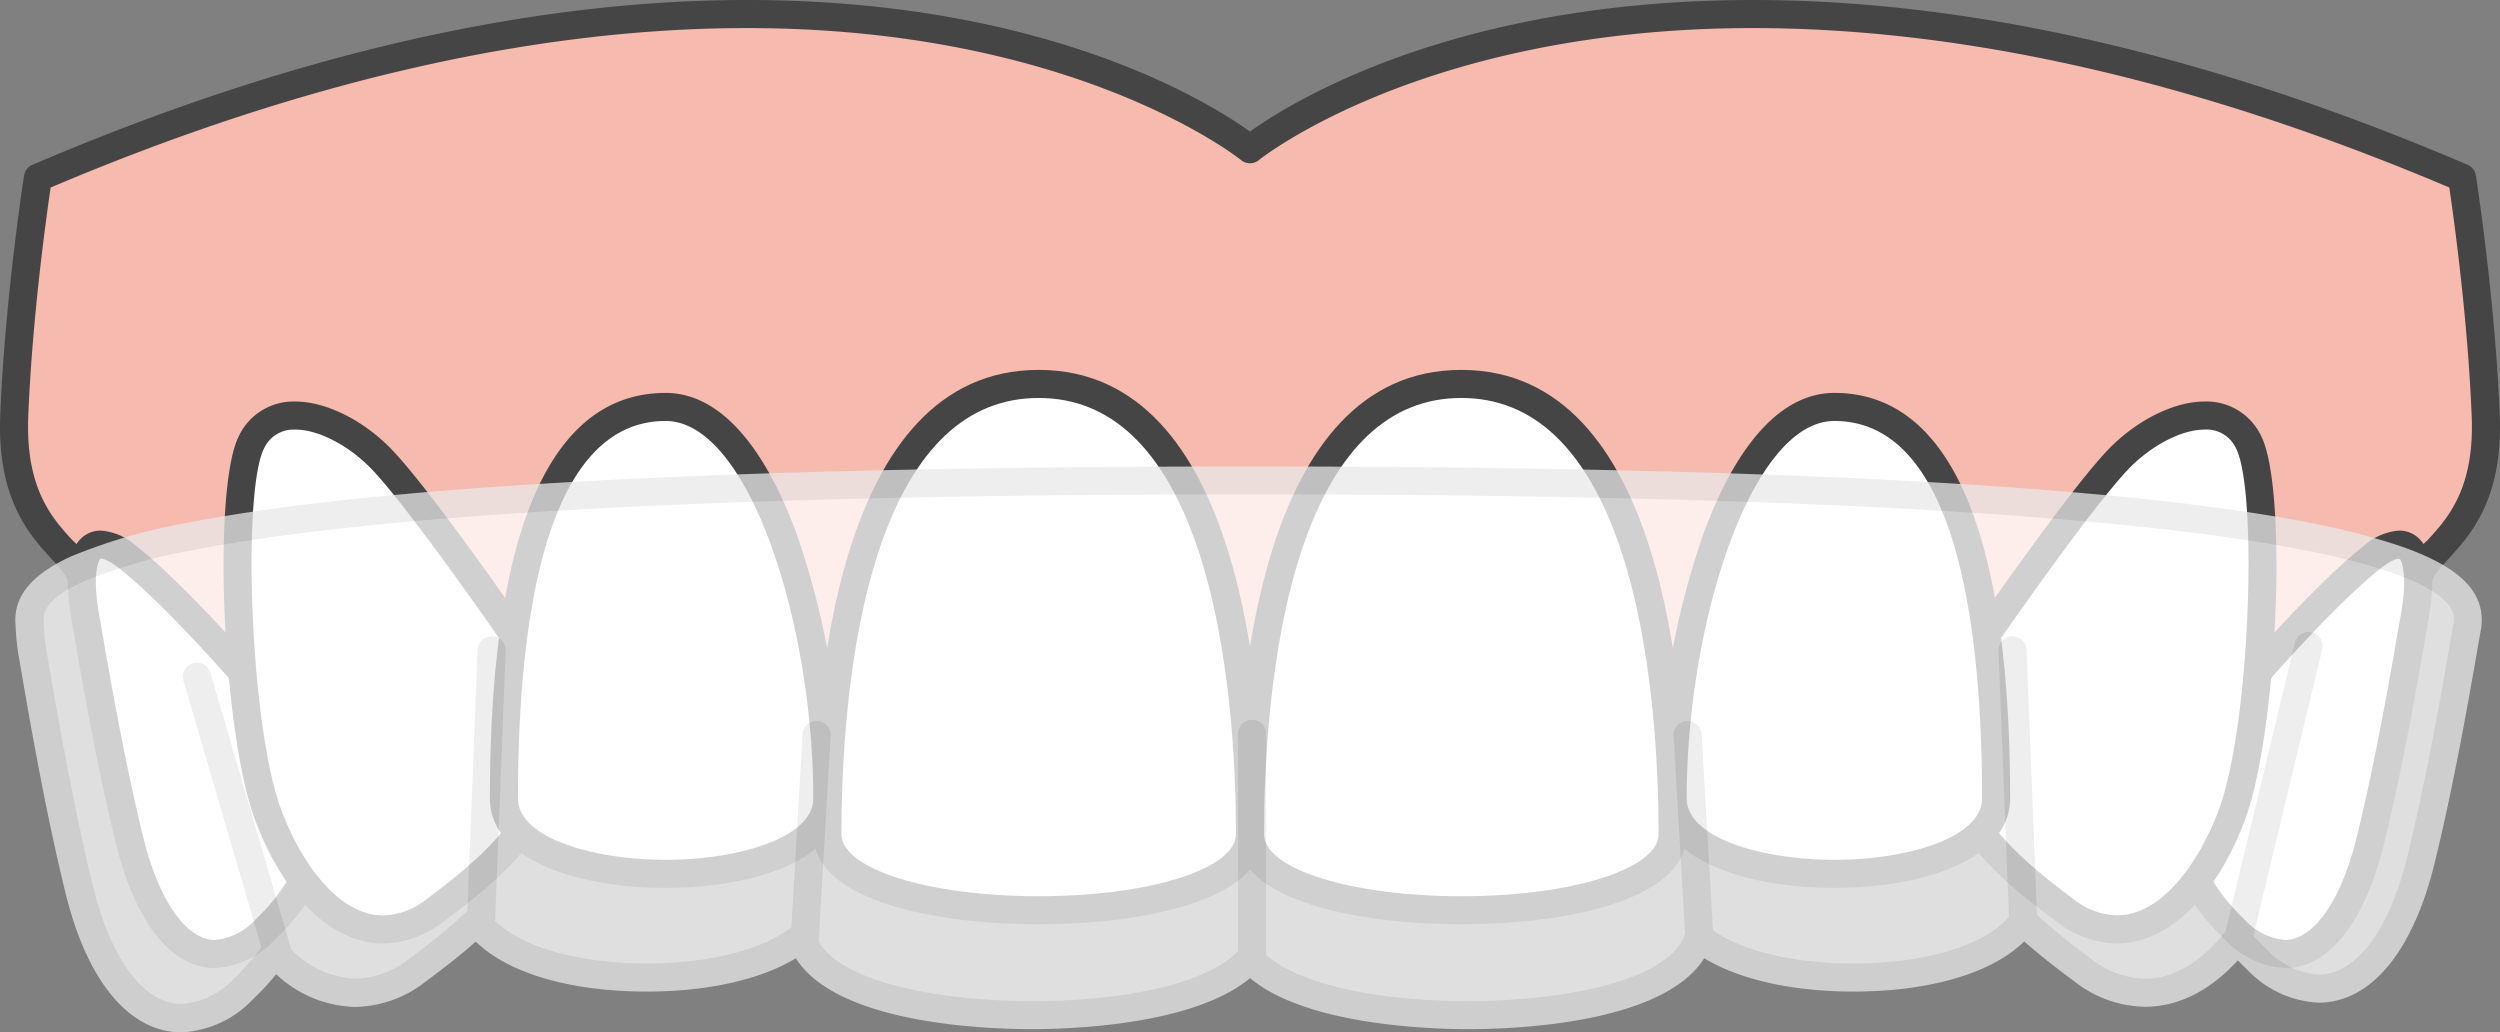 <svg xmlns="http://www.w3.org/2000/svg" xmlns:xlink="http://www.w3.org/1999/xlink" width="217.147" height="89.657" viewBox="0 0 217.147 89.657"><rect x="0" y="0" width="217.147" height="89.657" fill="#808080" stroke="none"/><defs><style>.a{fill:none;}.b{clip-path:url(#a);}.c{fill:#f7baae;}.d{fill:#464545;}.e{fill:#fff;}.f{opacity:0.75;}.g{clip-path:url(#c);}.h{fill:#e8e8e8;}</style><clipPath id="a"><rect class="a" width="217.147" height="89.657"/></clipPath><clipPath id="c"><rect class="a" width="214.232" height="49.142"/></clipPath></defs><g class="b" transform="translate(0)"><g class="b"><path class="c" d="M212.256,52.7c.27-2.923,6.281-4.173,5.869-14.388a205.967,205.967,0,0,0-2.059-20.663c-71.227-30.468-105.275-2.47-105.275-2.47s-34.048-28-105.275,2.47A206.189,206.189,0,0,0,3.457,38.313C3.045,48.528,9.056,49.778,9.326,52.7L26.284,72.208H199Z" transform="translate(-2.217 -2.218)"/><path class="d" d="M196.779,71.21H24.066a1.22,1.22,0,0,1-.92-.42L6.188,51.284a1.22,1.22,0,0,1-.294-.688c-.052-.56-.649-1.21-1.4-2.032C2.593,46.5-.275,43.376.021,36.046c.41-10.169,2.056-20.7,2.072-20.8a1.22,1.22,0,0,1,.725-.931C25.018,4.815,45.9,0,64.882,0c26.06,0,40.308,8.994,43.691,11.432C111.957,8.993,126.2,0,152.264,0c18.983,0,39.864,4.815,62.064,14.311a1.22,1.22,0,0,1,.725.931c.017.105,1.663,10.635,2.073,20.8.3,7.33-2.572,10.452-4.47,12.517-.756.823-1.353,1.472-1.4,2.032a1.222,1.222,0,0,1-.206.573L197.788,70.675a1.219,1.219,0,0,1-1.009.534M24.622,68.77H196.133l12.739-18.742a6.793,6.793,0,0,1,1.988-3.115c1.723-1.876,4.083-4.445,3.829-10.768-.346-8.57-1.582-17.4-1.945-19.857C191.083,7.1,170.737,2.439,152.264,2.439c-28.565,0-42.777,11.351-42.918,11.465a1.22,1.22,0,0,1-1.547,0C107.66,13.79,93.442,2.439,64.882,2.439,46.409,2.439,26.063,7.1,4.4,16.287c-.363,2.454-1.6,11.291-1.945,19.857C2.2,42.468,4.563,45.037,6.286,46.913a6.975,6.975,0,0,1,1.97,3.031Z" transform="translate(0 0)"/><path class="e" d="M540.628,144.434s5.988-6.9,9.97-10.012,4.414,1.009,3.722,5.006-2.078,12.306-3.9,19.664-6.059,13.068-11.772,7.659-7.262-12.9,1.976-22.318" transform="translate(-344.552 -86.022)"/><path class="d" d="M540.8,167.89a7.71,7.71,0,0,1-5.206-2.471c-3.25-3.077-4.932-6.493-5-10.154-.082-4.437,2.245-9.106,6.918-13.877.481-.552,6.175-7.062,10.114-10.145a5.212,5.212,0,0,1,3.081-1.354,2.452,2.452,0,0,1,1.931.9c1.242,1.475,1.046,4.419.664,6.629l-.175,1.013c-.717,4.163-2.052,11.911-3.738,18.735s-4.814,10.723-8.589,10.723m9.908-35.561c-.12,0-.587.06-1.578.836-3.845,3.009-9.741,9.783-9.8,9.851-.016.018-.033.037-.051.055-4.214,4.295-6.315,8.383-6.245,12.15.055,2.983,1.48,5.818,4.237,8.428a5.431,5.431,0,0,0,3.529,1.8c2.486,0,4.87-3.4,6.221-8.869,1.665-6.74,2.991-14.432,3.7-18.564L550.9,137c.544-3.136.078-4.519-.154-4.671,0,0-.013,0-.036,0" transform="translate(-342.334 -83.804)"/><path class="e" d="M480.381,120.752s7.813-11.314,11.306-15.057,9.358-5.864,11.479-1.623,1.248,25.2-1.5,32.44-8.359,12.756-14.473,8.187-14.876-11.386-6.814-23.948" transform="translate(-307.844 -65.636)"/><path class="d" d="M489.5,145.368a8.7,8.7,0,0,1-5.236-1.909c-2.933-2.192-6.95-5.194-9.081-9.4-2.461-4.863-1.8-10.307,1.971-16.181l.023-.034c.321-.465,7.9-11.431,11.418-15.2,2.466-2.643,5.82-4.351,8.543-4.351a5.256,5.256,0,0,1,4.918,3.015c2.327,4.654,1.407,25.892-1.448,33.418-2.527,6.663-6.68,10.64-11.107,10.64m-10.3-26.157c-6.968,10.874-.889,16.751,6.529,22.294a6.334,6.334,0,0,0,3.776,1.423c3.972,0,7.165-4.684,8.827-9.066,2.774-7.314,3.427-27.7,1.547-31.462a2.817,2.817,0,0,0-2.736-1.667c-2.048,0-4.764,1.437-6.76,3.575-3.332,3.57-10.84,14.407-11.183,14.9" transform="translate(-305.646 -63.419)"/><path class="e" d="M437.56,133.614c0,8.75-28.092,8.75-28.092,0,0-15.129,5.6-33.994,14.046-33.994,11.769,0,14.046,18.865,14.046,33.994" transform="translate(-264.185 -64.274)"/><path class="d" d="M421.3,139.178c-7.6,0-15.266-2.406-15.266-7.782a69.983,69.983,0,0,1,3.933-23.095c2.947-7.928,6.866-12.118,11.333-12.118,5.865,0,10.1,4.1,12.6,12.183,1.768,5.725,2.664,13.473,2.664,23.03,0,5.376-7.667,7.782-15.266,7.782m0-40.556c-7.224,0-12.827,17.618-12.827,32.774,0,3.47,6.609,5.343,12.827,5.343s12.827-1.873,12.827-5.343c0-14.951-2.226-32.774-12.827-32.774" transform="translate(-261.967 -62.056)"/><path class="e" d="M34,144.434s-5.987-6.9-9.969-10.012-4.415,1.009-3.722,5.006,2.077,12.306,3.9,19.664,6.059,13.068,11.773,7.659,7.263-12.9-1.976-22.318" transform="translate(-12.928 -86.022)"/><path class="d" d="M29.385,167.89h0c-3.774,0-6.9-3.909-8.589-10.723s-3.02-14.571-3.738-18.733l-.175-1.015c-.383-2.21-.579-5.154.663-6.629a2.453,2.453,0,0,1,1.931-.9,5.212,5.212,0,0,1,3.082,1.354c3.939,3.083,9.633,9.593,10.114,10.145,4.672,4.771,7,9.44,6.918,13.877-.068,3.661-1.75,7.077-5,10.154a7.71,7.71,0,0,1-5.206,2.471m-9.908-35.561a.153.153,0,0,0-.04,0c-.227.145-.7,1.528-.151,4.67l.176,1.018c.712,4.132,2.037,11.823,3.7,18.562,1.351,5.47,3.735,8.869,6.221,8.869a5.429,5.429,0,0,0,3.53-1.8c2.757-2.61,4.183-5.445,4.237-8.428.07-3.767-2.031-7.854-6.246-12.15-.017-.018-.034-.036-.05-.055-.059-.068-5.958-6.844-9.8-9.851-.991-.776-1.459-.836-1.578-.836" transform="translate(-10.705 -83.804)"/><path class="e" d="M82.148,120.752S74.335,109.438,70.842,105.7s-9.358-5.864-11.479-1.623-1.247,25.2,1.5,32.44,8.36,12.756,14.473,8.187,14.876-11.386,6.814-23.948" transform="translate(-37.537 -65.636)"/><path class="d" d="M68.6,145.368h0c-4.428,0-8.58-3.979-11.107-10.64-2.855-7.526-3.775-28.764-1.448-33.418a5.256,5.256,0,0,1,4.918-3.015c2.724,0,6.077,1.707,8.543,4.351,3.514,3.765,11.1,14.731,11.417,15.2l.023.034c3.769,5.874,4.433,11.318,1.97,16.181-2.13,4.208-6.148,7.21-9.081,9.4a8.7,8.7,0,0,1-5.235,1.909m-7.638-44.634a2.817,2.817,0,0,0-2.736,1.667c-1.88,3.761-1.228,24.149,1.546,31.462,1.663,4.383,4.855,9.065,8.827,9.066h0a6.335,6.335,0,0,0,3.776-1.423c7.417-5.543,13.5-11.42,6.529-22.3-.345-.5-7.851-11.333-11.182-14.9-2-2.139-4.713-3.575-6.76-3.575" transform="translate(-35.306 -63.419)"/><path class="e" d="M123.366,133.614c0,8.75,28.092,8.75,28.092,0,0-15.129-5.6-33.994-14.046-33.994-11.769,0-14.046,18.865-14.046,33.994" transform="translate(-79.595 -64.274)"/><path class="d" d="M135.195,139.178c-7.6,0-15.266-2.406-15.266-7.782,0-9.557.9-17.305,2.664-23.03,2.5-8.084,6.736-12.183,12.6-12.183,4.467,0,8.386,4.19,11.333,12.118a69.992,69.992,0,0,1,3.933,23.095c0,5.376-7.667,7.782-15.266,7.782m0-40.556c-10.6,0-12.827,17.823-12.827,32.774,0,3.47,6.608,5.343,12.827,5.343s12.827-1.873,12.827-5.343c0-15.156-5.6-32.774-12.827-32.774" transform="translate(-77.377 -62.056)"/><path class="e" d="M342.715,133.086c0,8.823-36.71,8.823-36.71,0,0-15.254,2.977-39.1,18.355-39.1s18.355,23.845,18.355,39.1" transform="translate(-197.431 -60.639)"/><path class="d" d="M322.143,138.705c-9.03,0-19.575-2.052-19.575-7.836,0-12.123,1.907-40.319,19.575-40.319s19.574,28.2,19.574,40.319c0,5.784-10.545,7.836-19.574,7.836m0-45.716c-6.227,0-10.866,4.374-13.789,13-2.912,8.59-3.346,19.275-3.346,24.878,0,3.027,7.527,5.4,17.136,5.4s17.135-2.371,17.135-5.4c0-5.6-.435-16.288-3.346-24.878-2.923-8.627-7.563-13-13.789-13" transform="translate(-195.214 -58.422)"/><path class="e" d="M202.542,133.086c0,8.823,36.71,8.823,36.71,0,0-15.254-2.977-39.1-18.355-39.1s-18.355,23.845-18.355,39.1" transform="translate(-130.678 -60.639)"/><path class="d" d="M218.679,138.705c-9.03,0-19.574-2.052-19.574-7.836,0-12.123,1.907-40.319,19.574-40.319s19.575,28.2,19.575,40.319c0,5.784-10.545,7.836-19.575,7.836m0-45.716c-6.226,0-10.866,4.374-13.789,13-2.911,8.59-3.346,19.274-3.346,24.878,0,3.027,7.527,5.4,17.135,5.4s17.136-2.371,17.136-5.4c0-5.6-.435-16.288-3.346-24.878-2.924-8.627-7.563-13-13.789-13" transform="translate(-128.461 -58.422)"/><g class="f" transform="translate(1.332 40.515)"><g class="g"><path class="e" d="M212.494,124.4a58.542,58.542,0,0,0-7.429-1.9c-4.239-.836-9.753-1.627-16.92-2.318-4.442-.429-9.52-.82-15.322-1.16-3.81-.223-7.933-.425-12.395-.6-5.662-.224-11.868-.406-18.672-.54q-8.777-.172-18.912-.233-4.723-.027-9.755-.028-4.9,0-9.5.026c-6.764.038-13.053.116-18.9.23-6.808.132-13.021.313-18.69.535-4.448.174-8.56.373-12.364.594-5.814.338-10.9.726-15.36,1.153-7.136.683-12.647,1.464-16.9,2.29a46.407,46.407,0,0,0-10.032,2.862c-3.27,1.486-4.024,2.936-4.135,4.082a3.956,3.956,0,0,0,0,.679,19.523,19.523,0,0,0,.3,2.793l.179,1.04c.74,4.3,2.119,12.3,3.861,19.349s4.97,11.071,8.867,11.071h0a7.962,7.962,0,0,0,5.375-2.551,19.571,19.571,0,0,0,2.7-3.12,9.731,9.731,0,0,0,7.011,3.464h0a8.984,8.984,0,0,0,5.405-1.971,53.4,53.4,0,0,0,5.168-4.238c2.375,3.352,8.583,4.887,14.749,4.887,5.246,0,10.519-1.113,13.441-3.508,1.489,4.967,11.412,6.772,20.011,6.772,7.421,0,15.827-1.345,18.95-4.9,3.123,3.56,11.529,4.9,18.95,4.9,8.6,0,18.523-1.805,20.012-6.772,2.921,2.4,8.2,3.508,13.441,3.508,6.166,0,12.374-1.536,14.749-4.887a53.384,53.384,0,0,0,5.167,4.239,8.989,8.989,0,0,0,5.406,1.971c2.918,0,5.719-1.675,8.043-4.675a21.029,21.029,0,0,0,1.666,1.766,7.962,7.962,0,0,0,5.375,2.551c3.9,0,7.129-4.035,8.867-11.071,1.742-7.052,3.121-15.055,3.861-19.354l.179-1.035,0-.024.02-.038c.005-.056.011-.115.015-.174.106-1.427-.294-3.566-6.479-5.67" transform="translate(-5.972 -116.406)"/><path class="h" d="M210.67,121.027a60.334,60.334,0,0,0-7.585-1.937c-4.553-.9-10.285-1.684-17.039-2.336-4.591-.443-9.762-.835-15.368-1.163-3.874-.227-8.053-.43-12.418-.6-5.785-.228-12.075-.409-18.7-.54-5.946-.117-12.315-.2-18.929-.233-6.293-.036-13.078-.036-19.269,0-6.6.037-12.97.114-18.922.23-6.624.129-12.92.309-18.714.535-4.339.17-8.507.37-12.386.6-5.612.326-10.795.715-15.405,1.156-6.73.644-12.454,1.42-17.014,2.306a48.4,48.4,0,0,0-10.3,2.949c-3.063,1.393-4.648,3.053-4.844,5.076a5.076,5.076,0,0,0-.006.856,20.606,20.606,0,0,0,.312,2.94l.179,1.041c.743,4.314,2.126,12.343,3.878,19.434,1.884,7.625,5.548,12,10.051,12a9.12,9.12,0,0,0,6.213-2.884,21.988,21.988,0,0,0,2.006-2.164,10.363,10.363,0,0,0,6.866,2.842,10.173,10.173,0,0,0,6.135-2.214c1.28-.957,2.82-2.107,4.339-3.462C46.54,158.2,51.942,159.8,58.6,159.8c5.3,0,9.909-1.042,12.949-2.894,3.578,5.687,16.4,6.158,20.5,6.158,3.338,0,14.045-.336,18.95-4.431,4.905,4.095,15.612,4.431,18.95,4.431,4.1,0,16.924-.472,20.5-6.158,3.041,1.852,7.648,2.894,12.95,2.894,6.655,0,12.057-1.607,14.848-4.355,1.52,1.356,3.059,2.506,4.339,3.463a10.175,10.175,0,0,0,6.136,2.213c2.9,0,5.669-1.389,8.074-4.034q.385.4.8.791a9.119,9.119,0,0,0,6.213,2.885c4.5,0,8.168-4.373,10.051-12,1.752-7.092,3.135-15.122,3.879-19.44l.159-.925a1.218,1.218,0,0,0,.055-.26c.006-.065.012-.131.017-.2.223-2.989-2.029-5.121-7.3-6.916m4.87,6.733v.013c-.009.037-.017.073-.023.108l-.18,1.039c-.738,4.284-2.112,12.257-3.843,19.264-1.569,6.352-4.442,10.144-7.683,10.144a6.813,6.813,0,0,1-4.537-2.217c-.4-.377-.769-.767-1.124-1.163l5.981-24.892a1.22,1.22,0,0,0-2.372-.57l-6.029,25.091c-2.112,2.687-4.531,4.108-7,4.108a7.8,7.8,0,0,1-4.676-1.728,55.587,55.587,0,0,1-4.705-3.816l-.9-22.991a1.22,1.22,0,1,0-2.437.1l.906,23.06c-2.076,2.475-7.3,4.057-13.507,4.057-5.137,0-9.629-1.068-12.2-2.878l-.989-17.071a1.22,1.22,0,0,0-2.435.141l1,17.216c-1.28,4.044-10.361,5.855-18.826,5.855-8.187,0-14.791-1.526-17.562-4.016V137.38a1.22,1.22,0,0,0-2.439,0v18.9c-2.54,2.685-9.357,4.347-17.9,4.347-7.973,0-16.5-1.607-18.528-5.173l1.037-17.9a1.22,1.22,0,0,0-2.435-.141l-.974,16.8c-2.5,1.97-7.169,3.145-12.552,3.145-5.91,0-10.923-1.432-13.184-3.7l.92-23.415a1.22,1.22,0,1,0-2.437-.1l-.89,22.663,0,0a52.442,52.442,0,0,1-5.052,4.14,7.8,7.8,0,0,1-4.676,1.728,8.19,8.19,0,0,1-5.565-2.522l-7.026-24.048a1.219,1.219,0,1,0-2.341.684l6.766,23.155a18.567,18.567,0,0,1-2.381,2.72,6.81,6.81,0,0,1-4.536,2.217v0c-3.242,0-6.114-3.792-7.683-10.144-1.731-7.006-3.1-14.979-3.843-19.264l-.179-1.041a18.161,18.161,0,0,1-.278-2.615c0-.02,0-.04,0-.061a2.693,2.693,0,0,1,0-.47c.1-1.064,1.255-2.1,3.425-3.09a46.086,46.086,0,0,1,9.76-2.775c4.483-.872,10.129-1.636,16.78-2.273,4.581-.439,9.733-.825,15.315-1.15,3.865-.224,8.017-.424,12.34-.593,5.778-.226,12.059-.406,18.666-.534,5.941-.115,12.3-.193,18.888-.229,3.062-.017,6.256-.026,9.493-.026,3.3,0,6.577.009,9.748.027,6.6.038,12.961.116,18.9.233,6.606.13,12.88.311,18.648.539,4.351.172,8.513.374,12.372.6,5.576.327,10.715.716,15.276,1.156,6.674.644,12.327,1.418,16.8,2.3a57.933,57.933,0,0,1,7.272,1.853c5.837,1.986,5.705,3.758,5.656,4.423" transform="translate(-3.755 -114.189)"/></g></g></g></g></svg>